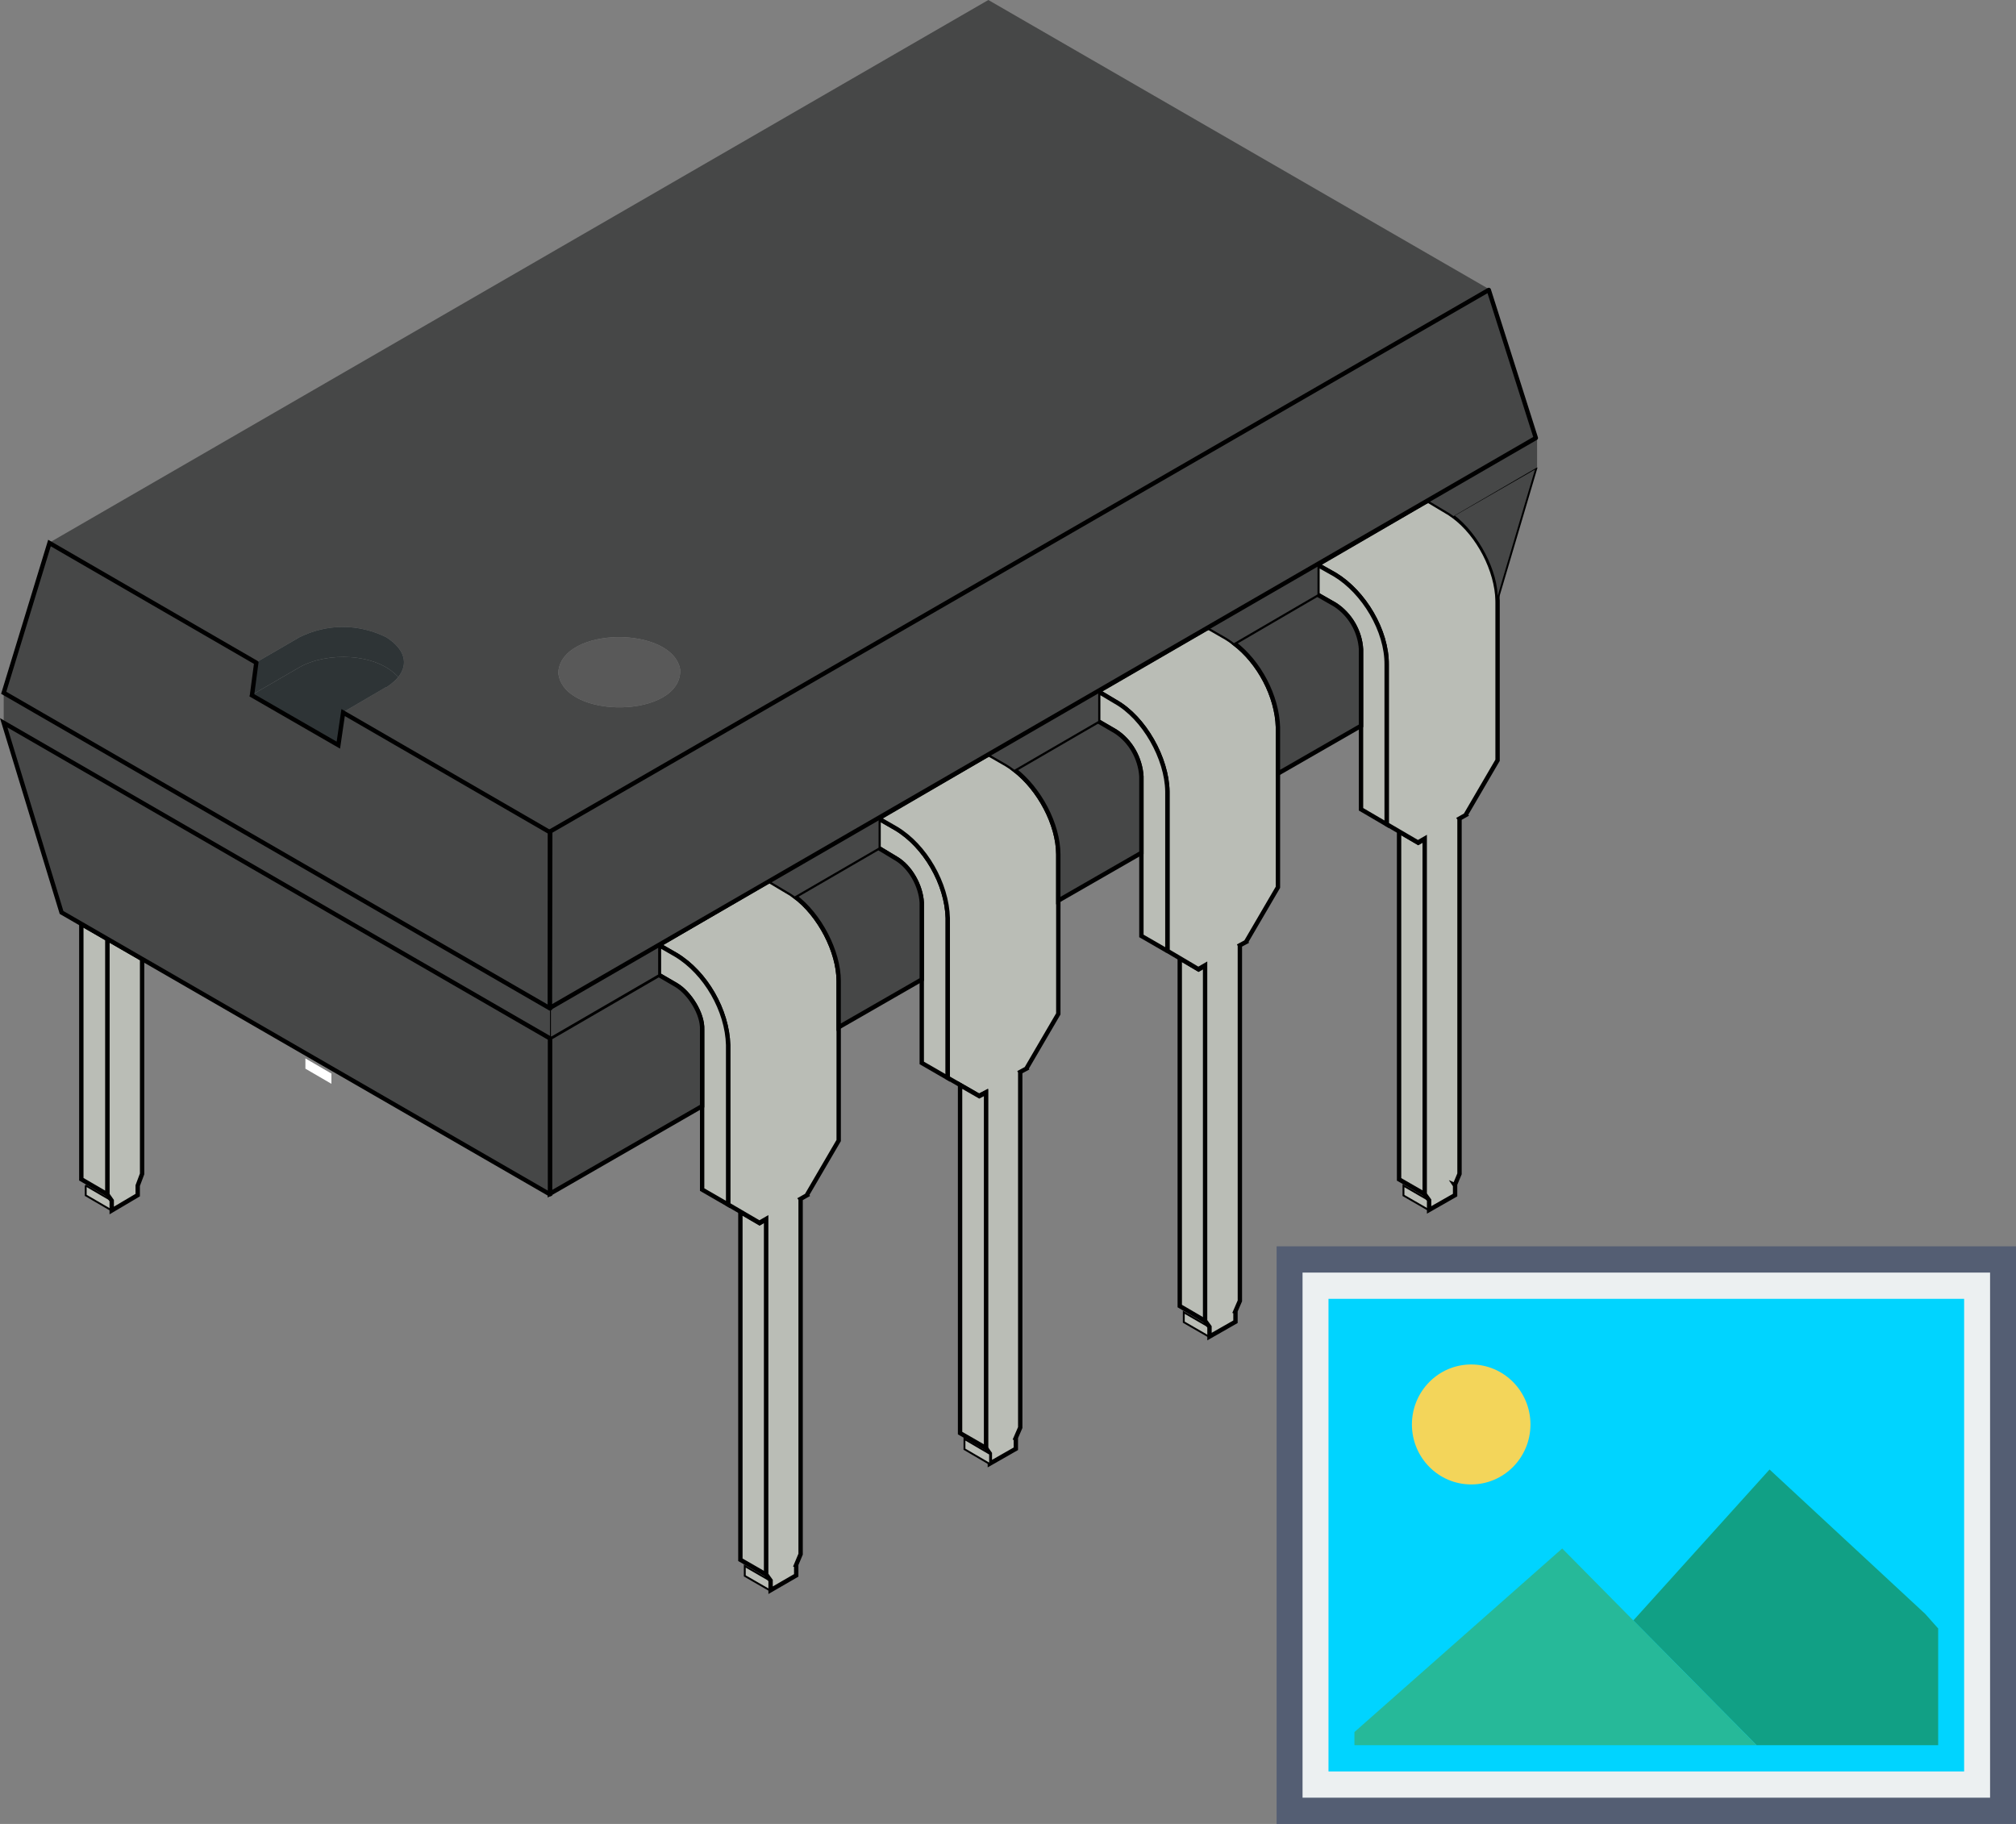 <?xml version="1.0" encoding="UTF-8" standalone="no"?>
<svg
   xml:space="preserve"
   enable-background="new 0 0 360.66 324.359"
   overflow="visible"
   viewBox="0 0 323.095 292.329"
   height="292.329"
   width="323.095"
   id="Layer_1"
   version="1.0"
   inkscape:version="1.2 (dc2aedaf03, 2022-05-15)"
   sodipodi:docname="chip_image.svg"
   xmlns:inkscape="http://www.inkscape.org/namespaces/inkscape"
   xmlns:sodipodi="http://sodipodi.sourceforge.net/DTD/sodipodi-0.dtd"
   xmlns="http://www.w3.org/2000/svg"
   xmlns:svg="http://www.w3.org/2000/svg"
   xmlns:rdf="http://www.w3.org/1999/02/22-rdf-syntax-ns#"
   xmlns:cc="http://creativecommons.org/ns#"
   xmlns:dc="http://purl.org/dc/elements/1.1/"><rect x="0" y="0" width="323.095" height="292.329" fill="#808080" stroke="none"/><sodipodi:namedview
     pagecolor="#ffffff"
     bordercolor="#666666"
     borderopacity="1"
     objecttolerance="10"
     gridtolerance="10"
     guidetolerance="10"
     inkscape:pageopacity="0"
     inkscape:pageshadow="2"
     inkscape:window-width="2560"
     inkscape:window-height="1361"
     id="namedview356"
     showgrid="false"
     inkscape:zoom="2"
     inkscape:cx="74.25"
     inkscape:cy="153.75"
     inkscape:window-x="2391"
     inkscape:window-y="-9"
     inkscape:window-maximized="1"
     inkscape:current-layer="XMLID_1_"
     inkscape:pagecheckerboard="0"
     inkscape:showpageshadow="2"
     inkscape:deskcolor="#d1d1d1" /><defs
     id="defs5827" /><g
     id="XMLID_1_"
     transform="translate(-4.416,-4.857)"><path
       d="m 92.539,138.17 -0.029,0.01 -33.117,-19.164 6.923,-4.049 0.029,0.039 c 0.802,-0.518 1.428,-1.066 1.897,-1.633 1.691,-2.112 1.056,-4.499 -1.927,-6.385 -4.419,-2.2 -9.484,-2.2 -13.904,0 l -6.923,4.019 -0.029,0.01 -33.116,-19.164 -0.01,-0.028 L 162.813,4.857 243.067,51.202 Z m 1.349,-25.549 c 0.616,7.656 19.907,7.432 19.536,-0.468 -1.242,-7.011 -19.008,-6.963 -19.536,0.468 z"
       id="path5131"
       style="fill:#464747;fill-opacity:1"
       sodipodi:nodetypes="cccccccccccccccccc" /><path
       d="m 113.423,112.152 c 0.372,7.9 -18.921,8.126 -19.536,0.468 0.528,-7.43 18.294,-7.479 19.536,-0.468 z"
       id="path5133"
       style="fill:#595959;fill-opacity:1" /><polygon
       transform="matrix(0.978,0,0,0.978,4.511,-56.892)"
       points="193.89,279.81 193.89,278.19 198.15,280.65 198.15,282.24 198.12,282.25 "
       id="polygon5135"
       style="fill:#babdb6;stroke:#000000;stroke-width:0.307;stroke-dasharray:none;stroke-opacity:1" /><polygon
       transform="matrix(0.978,0,0,0.978,4.511,-56.892)"
       points="229.89,257.43 234.15,259.89 234.15,261.48 234.12,261.49 229.89,259.05 "
       id="polygon5137"
       style="fill:#babdb6;stroke:#000000;stroke-width:0.307;stroke-dasharray:none;stroke-opacity:1" /><polygon
       transform="matrix(0.978,0,0,0.978,4.511,-56.892)"
       points="229.17,256.41 229.17,199.41 232.32,201.25 233.43,200.61 233.43,258.87 233.4,258.85 "
       id="polygon5151"
       style="fill:#babdb6;stroke:#000000;stroke-width:0.716;stroke-dasharray:none;stroke-opacity:1" /><polygon
       transform="matrix(0.978,0,0,0.978,4.511,-56.892)"
       points="193.23,277.169 193.23,220.18 196.32,222.01 197.43,221.37 197.43,279.629 197.4,279.61 "
       id="polygon5153"
       style="fill:#babdb6;stroke:#000000;stroke-width:0.716;stroke-dasharray:none;stroke-opacity:1" /><path
       d="m 180.419,115.672 17.649,-10.228 0.011,0.021 0.049,-0.029 0.01,0.029 2.757,1.583 c 0.439,0.265 0.87,0.557 1.29,0.89 4.049,3.051 6.904,8.516 7.04,13.483 v 7.421 18.215 l -5.104,8.74 0.01,0.021 -1.017,0.548 0.01,0.021 v 56.965 l -0.753,1.739 0.049,0.021 v 1.584 l -4.165,2.377 v -1.556 l -0.733,-1.017 0.029,0.021 v -56.964 l -1.085,0.627 -3.021,-1.789 -1.936,-1.144 v -25.561 c -0.078,-5.279 -3.706,-11.783 -8.33,-14.373 l -2.757,-1.643 z"
       id="path5155"
       style="fill:#babdb6;stroke:#000000;stroke-width:0.7;stroke-dasharray:none;stroke-opacity:1" /><path
       d="m 237.569,194.791 0.049,0.021 v 1.584 l -4.165,2.376 v -1.555 l -0.733,-1.017 0.029,0.021 v -56.965 l -1.085,0.627 -3.08,-1.799 -1.935,-1.134 v -25.559 c 0.059,-5.456 -3.647,-11.625 -8.272,-14.432 l -2.816,-1.584 17.706,-10.287 0.011,0.021 0.049,-0.028 0.01,0.028 2.757,1.644 c 0.439,0.244 0.87,0.528 1.281,0.832 4.038,2.982 6.952,8.722 7.05,13.542 v 7.422 18.156 l -5.104,8.74 0.019,0.029 -1.036,0.587 0.02,0.029 v 56.904 l -0.754,1.798 z"
       id="path5157"
       style="fill:#babdb6;stroke:#000000;stroke-width:0.7;stroke-dasharray:none;stroke-opacity:1" /><path
       d="m 226.648,136.947 v 0.021 l -4.107,-2.405 v -13.377 -12.202 -0.06 c -0.156,-2.865 -1.76,-5.611 -4.165,-7.156 l -2.816,-1.612 v -0.029 -4.751 l 2.816,1.584 c 4.624,2.806 8.33,8.977 8.272,14.432 v 25.556 0 z"
       id="path5169"
       style="fill:#babdb6;stroke:#000000;stroke-width:0.7;stroke-dasharray:none;stroke-opacity:1" /><path
       d="m 191.507,157.265 -4.165,-2.405 v -13.317 -12.261 c -0.176,-2.866 -1.731,-5.672 -4.165,-7.217 l -2.757,-1.604 v -0.039 -4.751 l 2.757,1.643 c 4.624,2.59 8.251,9.094 8.33,14.373 v 25.559 0.019 0 z"
       id="path5171"
       style="fill:#babdb6;stroke:#000000;stroke-width:0.7;stroke-dasharray:none;stroke-opacity:1" /><path
       d="m 156.308,177.593 v 0.029 l -4.165,-2.405 v -13.377 -12.261 -0.06 c -0.147,-2.699 -1.838,-5.759 -4.165,-7.098 l -2.757,-1.662 v -0.039 -4.693 l 2.757,1.584 c 4.723,2.795 8.184,8.906 8.33,14.372 v 25.61 0 z"
       id="path5173"
       style="fill:#babdb6;stroke:#000000;stroke-width:0.7;stroke-dasharray:none;stroke-opacity:1" /><path
       d="m 174.025,149.199 v 18.157 l -5.104,8.74 0.01,0.021 -1.017,0.549 0.01,0.021 v 56.964 l -0.753,1.74 0.049,0.021 v 1.643 l -4.165,2.377 v -1.612 l -0.675,-0.957 0.029,0.021 v -56.965 l -1.085,0.567 -3.079,-1.771 -1.936,-1.116 v -25.606 c -0.146,-5.466 -3.607,-11.577 -8.331,-14.372 l -2.757,-1.584 17.649,-10.287 0.011,0.021 0.049,-0.028 0.01,0.028 2.757,1.584 c 0.439,0.265 0.87,0.556 1.29,0.879 3.989,3.051 7.021,8.722 7.04,13.551 v 7.417 z"
       id="path5175"
       style="fill:#babdb6;stroke:#000000;stroke-width:0.7;stroke-dasharray:none;stroke-opacity:1" /><polygon
       transform="matrix(0.978,0,0,0.978,4.511,-56.892)"
       points="161.46,300.43 157.23,297.99 157.23,240.959 160.38,242.77 161.49,242.19 161.49,300.45 "
       id="polygon5177"
       style="fill:#babdb6;stroke:#000000;stroke-width:0.716;stroke-dasharray:none;stroke-opacity:1" /><polygon
       transform="matrix(0.978,0,0,0.978,4.511,-56.892)"
       points="157.95,300.629 157.95,298.95 162.15,301.41 162.15,303.06 162.12,303.07 "
       id="polygon5179"
       style="fill:#babdb6;stroke:#000000;stroke-width:0.307;stroke-dasharray:none;stroke-opacity:1" /><polygon
       transform="matrix(0.978,0,0,0.978,4.511,-56.892)"
       points="121.95,321.39 121.95,319.77 126.21,322.23 126.21,323.82 126.18,323.83 "
       id="polygon5181"
       style="fill:#babdb6;stroke:#000000;stroke-width:0.307;stroke-dasharray:none;stroke-opacity:1" /><polygon
       transform="matrix(0.978,0,0,0.978,4.511,-56.892)"
       points="125.46,321.19 121.23,318.75 121.23,261.75 124.38,263.589 125.49,262.95 125.49,321.209 "
       id="polygon5183"
       style="fill:#babdb6;stroke:#000000;stroke-width:0.716;stroke-dasharray:none;stroke-opacity:1" /><path
       d="m 110.021,156.326 17.649,-10.286 0.011,0.02 0.049,-0.028 0.01,0.028 2.757,1.644 c 0.439,0.235 0.87,0.517 1.29,0.821 3.979,2.944 7.04,8.85 7.04,13.552 v 7.421 18.156 l -5.104,8.741 0.019,0.028 -1.036,0.588 0.02,0.028 v 56.905 l -0.753,1.799 0.049,0.021 v 1.584 l -4.107,2.376 v -1.555 l -0.733,-1.017 0.029,0.021 v -56.964 l -1.085,0.626 -3.079,-1.799 -1.936,-1.134 v -25.558 c -0.137,-5.523 -3.588,-11.567 -8.33,-14.433 l -2.758,-1.584 z"
       id="path5185"
       style="fill:#babdb6;stroke:#000000;stroke-width:0.7;stroke-dasharray:none;stroke-opacity:1" /><path
       d="m 121.109,197.92 -4.165,-2.405 v -13.376 -12.202 -0.06 c 0.108,-2.543 -2.024,-5.896 -4.165,-7.157 l -2.757,-1.604 v -0.039 -4.752 l 2.757,1.584 c 4.742,2.866 8.194,8.907 8.331,14.433 v 25.558 z"
       id="path5187"
       style="fill:#babdb6;stroke:#000000;stroke-width:0.7;stroke-dasharray:none;stroke-opacity:1" /><polygon
       transform="matrix(0.978,0,0,0.978,4.511,-56.892)"
       points="49.95,236.61 49.92,236.57 54.21,239.07 54.21,240.75 49.95,238.27 "
       id="polygon5189"
       style="fill:#ffffff" /><polygon
       transform="matrix(0.978,0,0,0.978,4.511,-56.892)"
       points="13.95,257.43 13.92,257.39 18.21,259.89 18.21,261.51 13.95,259.03 "
       id="polygon5191"
       style="fill:#babdb6;stroke:#000000;stroke-width:0.307;stroke-dasharray:none;stroke-opacity:1" /><polygon
       transform="matrix(0.978,0,0,0.978,4.511,-56.892)"
       points="22.47,258.99 18.21,261.51 18.21,259.89 17.49,258.87 17.49,217 23.19,220.29 23.19,255.51 22.47,257.43 "
       id="polygon5193"
       style="fill:#babdb6;stroke:#000000;stroke-width:0.716;stroke-dasharray:none;stroke-opacity:1" /><polygon
       transform="matrix(0.978,0,0,0.978,4.511,-56.892)"
       points="13.23,256.39 13.23,214.54 17.49,217 17.49,258.87 "
       id="polygon5195"
       style="fill:#babdb6;stroke:#000000;stroke-width:0.716;stroke-dasharray:none;stroke-opacity:1" /><path
       d="m 250.639,79.899 -6.344,21.479 v -0.351 c 0.156,-4.538 -3.099,-10.638 -6.982,-13.543 v -0.01 l 13.233,-7.606 z"
       id="path5197"
       style="fill:#464747;fill-opacity:1;stroke:#000000;stroke-width:0.3;stroke-dasharray:none;stroke-opacity:1"
       sodipodi:nodetypes="ccccccc" /><path
       d="m 250.73,79.788 -13.346,7.783 -0.01,0.011 c -0.411,-0.304 -0.841,-0.588 -1.281,-0.832 l -2.757,-1.644 -0.01,-0.028 17.433,-10.001 v 4.693 l -0.029,0.019 z"
       id="path5211"
       style="fill:#464747;fill-opacity:1" /><path
       d="m 215.56,100.155 2.816,1.612 c 2.405,1.545 4.009,4.293 4.165,7.156 v 0.06 12.201 L 209.224,128.84 v -7.421 c -0.137,-4.967 -2.992,-10.433 -7.04,-13.483 v -0.011 l 13.346,-7.783 0.029,0.013 z"
       id="path5213"
       style="fill:#464747;fill-opacity:1;stroke:#000000;stroke-width:0.7;stroke-dasharray:none;stroke-opacity:1" /><path
       d="m 215.531,100.145 -13.346,7.783 v 0.011 c -0.42,-0.332 -0.851,-0.627 -1.29,-0.89 l -2.757,-1.583 -0.01,-0.029 17.433,-10.061 v 4.751 l -0.03,0.019 z"
       id="path5215"
       style="fill:#464747;fill-opacity:1" /><path
       d="m 180.419,120.463 2.757,1.604 c 2.435,1.545 3.989,4.351 4.165,7.217 v 12.261 l -13.317,7.655 v -7.421 c -0.02,-4.829 -3.051,-10.5 -7.04,-13.551 l 13.405,-7.783 0.029,0.019 z"
       id="path5217"
       style="fill:#464747;fill-opacity:1;stroke:#000000;stroke-width:0.7;stroke-dasharray:none;stroke-opacity:1" /><path
       d="m 180.39,120.443 -13.405,7.783 c -0.42,-0.323 -0.851,-0.616 -1.29,-0.879 l -2.757,-1.584 -0.01,-0.028 17.492,-10.061 v 4.751 l -0.03,0.019 z"
       id="path5219"
       style="fill:#464747;fill-opacity:1" /><path
       d="m 145.22,140.761 2.757,1.662 c 2.327,1.34 4.018,4.4 4.165,7.098 v 0.06 12.261 l -13.317,7.656 v -7.421 c 0,-4.704 -3.06,-10.61 -7.04,-13.552 l 13.405,-7.783 0.029,0.019 z"
       id="path5221"
       style="fill:#464747;fill-opacity:1;stroke:#000000;stroke-width:0.7;stroke-dasharray:none;stroke-opacity:1" /><path
       d="m 145.191,140.74 -13.405,7.783 c -0.42,-0.304 -0.851,-0.588 -1.29,-0.821 l -2.757,-1.644 -0.01,-0.028 17.492,-10.001 v 4.693 l -0.03,0.019 z"
       id="path5223"
       style="fill:#464747;fill-opacity:1" /><path
       d="m 110.021,161.117 2.757,1.604 c 2.14,1.261 4.273,4.616 4.165,7.157 v 0.06 12.201 l -24.405,14.049 v -24.961 l 17.453,-10.129 0.029,0.019 z"
       id="path5225"
       style="fill:#464747;fill-opacity:1;stroke:#000000;stroke-width:0.7;stroke-dasharray:none;stroke-opacity:1" /><polygon
       transform="matrix(0.978,0,0,0.978,4.511,-56.892)"
       points="90.03,228.36 107.91,218.07 107.91,222.93 107.88,222.95 90.03,233.31 90.03,233.25 90.03,228.39 "
       id="polygon5227"
       style="fill:#464747;fill-opacity:1;stroke:#000000;stroke-width:0.307;stroke-dasharray:none;stroke-opacity:1" /><polygon
       transform="matrix(0.978,0,0,0.978,4.511,-56.892)"
       points="90.03,233.25 90.03,233.31 0.51,181.589 0.51,176.669 90,228.37 90.03,228.39 "
       id="polygon5229"
       style="fill:#464747;fill-opacity:1" /><polygon
       transform="matrix(0.978,0,0,0.978,4.511,-56.892)"
       points="90.03,258.839 90,258.85 56.36,239.44 53.5,237.79 23.19,220.29 17.49,217 13.23,214.54 9.99,212.669 0.51,181.589 90.03,233.31 "
       id="polygon5231"
       style="fill:#464747;fill-opacity:1;stroke:#000000;stroke-width:0.716;stroke-dasharray:none;stroke-opacity:1" /><path
       d="m 68.241,113.374 c -3.5,-3.911 -11.479,-4.057 -15.83,-1.574 l -7.617,4.42 0.684,-5.183 0.01,-0.028 6.923,-4.019 c 4.419,-2.2 9.484,-2.2 13.904,0 2.982,1.886 3.618,4.272 1.926,6.384 z"
       id="path5233"
       style="fill:#2e3436" /><path
       d="m 68.241,113.374 c -0.469,0.567 -1.095,1.115 -1.897,1.633 l -0.029,-0.039 -6.923,4.049 -0.762,5.221 -13.845,-7.978 0.01,-0.038 7.617,-4.42 c 4.35,-2.484 12.329,-2.338 15.829,1.573 z"
       id="path5235"
       style="fill:#2e3436" /><polygon
       transform="matrix(0.978,0,0,0.978,4.511,-56.892)"
       points="8.01,152.129 41.88,171.73 41.9,171.75 41.2,177.05 41.19,177.089 55.35,185.25 56.13,179.91 90,199.51 90.03,199.53 90.03,228.33 90.03,228.36 90,228.37 0.51,176.669 "
       id="polygon5239"
       style="fill:#464747;fill-opacity:1;stroke:#000000;stroke-width:0.716;stroke-dasharray:none;stroke-opacity:1" /><path
       style="fill:#464747;fill-opacity:1;stroke:#000000;stroke-width:0.7;stroke-linejoin:round;stroke-dasharray:none;paint-order:fill markers stroke"
       d="M 92.601,138.109 243.016,51.327 250.557,75.053 92.556,166.393 Z"
       id="path1419"
       sodipodi:nodetypes="ccccc" /><g
       id="g1414"
       transform="matrix(2.079,0,0,2.104,209.011,198.296)"><g
         id="g1387"><g
           id="g1381"><g
             id="g6">
			<rect
   x="1"
   y="4"
   style="fill:#ecf0f1"
   width="55"
   height="42"
   id="rect2" />
			<path
   style="fill:#545e73"
   d="M 57,47 H 0 V 3 H 57 Z M 2,45 H 55 V 5 H 2 Z"
   id="path4" />
		</g></g></g><rect
         x="5"
         y="8"
         style="fill:#00d4ff;fill-opacity:1"
         width="47"
         height="34"
         id="rect8" /><path
         style="fill:#00d4ff;fill-opacity:1"
         d="M 53,43 H 4 V 7 H 53 Z M 6,41 H 51 V 9 H 6 Z"
         id="path10" /><circle
         style="fill:#f3d55a"
         cx="15"
         cy="16.569"
         r="4.569"
         id="circle14" /><polygon
         style="fill:#11a085"
         points="27.5,31.5 32.983,36.983 37,41 51,41 51,32.111 50,31 38,20 "
         id="polygon16" /><polygon
         style="fill:#26b999"
         points="6,40 6,41 37,41 32.983,36.983 22.017,26.017 "
         id="polygon18" /><g
         id="g28">
</g><g
         id="g30">
</g><g
         id="g32">
</g><g
         id="g34">
</g><g
         id="g36">
</g><g
         id="g38">
</g><g
         id="g40">
</g><g
         id="g42">
</g><g
         id="g44">
</g><g
         id="g46">
</g><g
         id="g48">
</g><g
         id="g50">
</g><g
         id="g52">
</g><g
         id="g54">
</g><g
         id="g56">
</g></g></g><rect
     style="fill:none"
     id="rect5823"
     height="317.142"
     width="352.638"
     y="-1.249"
     x="-0.405" /></svg>
